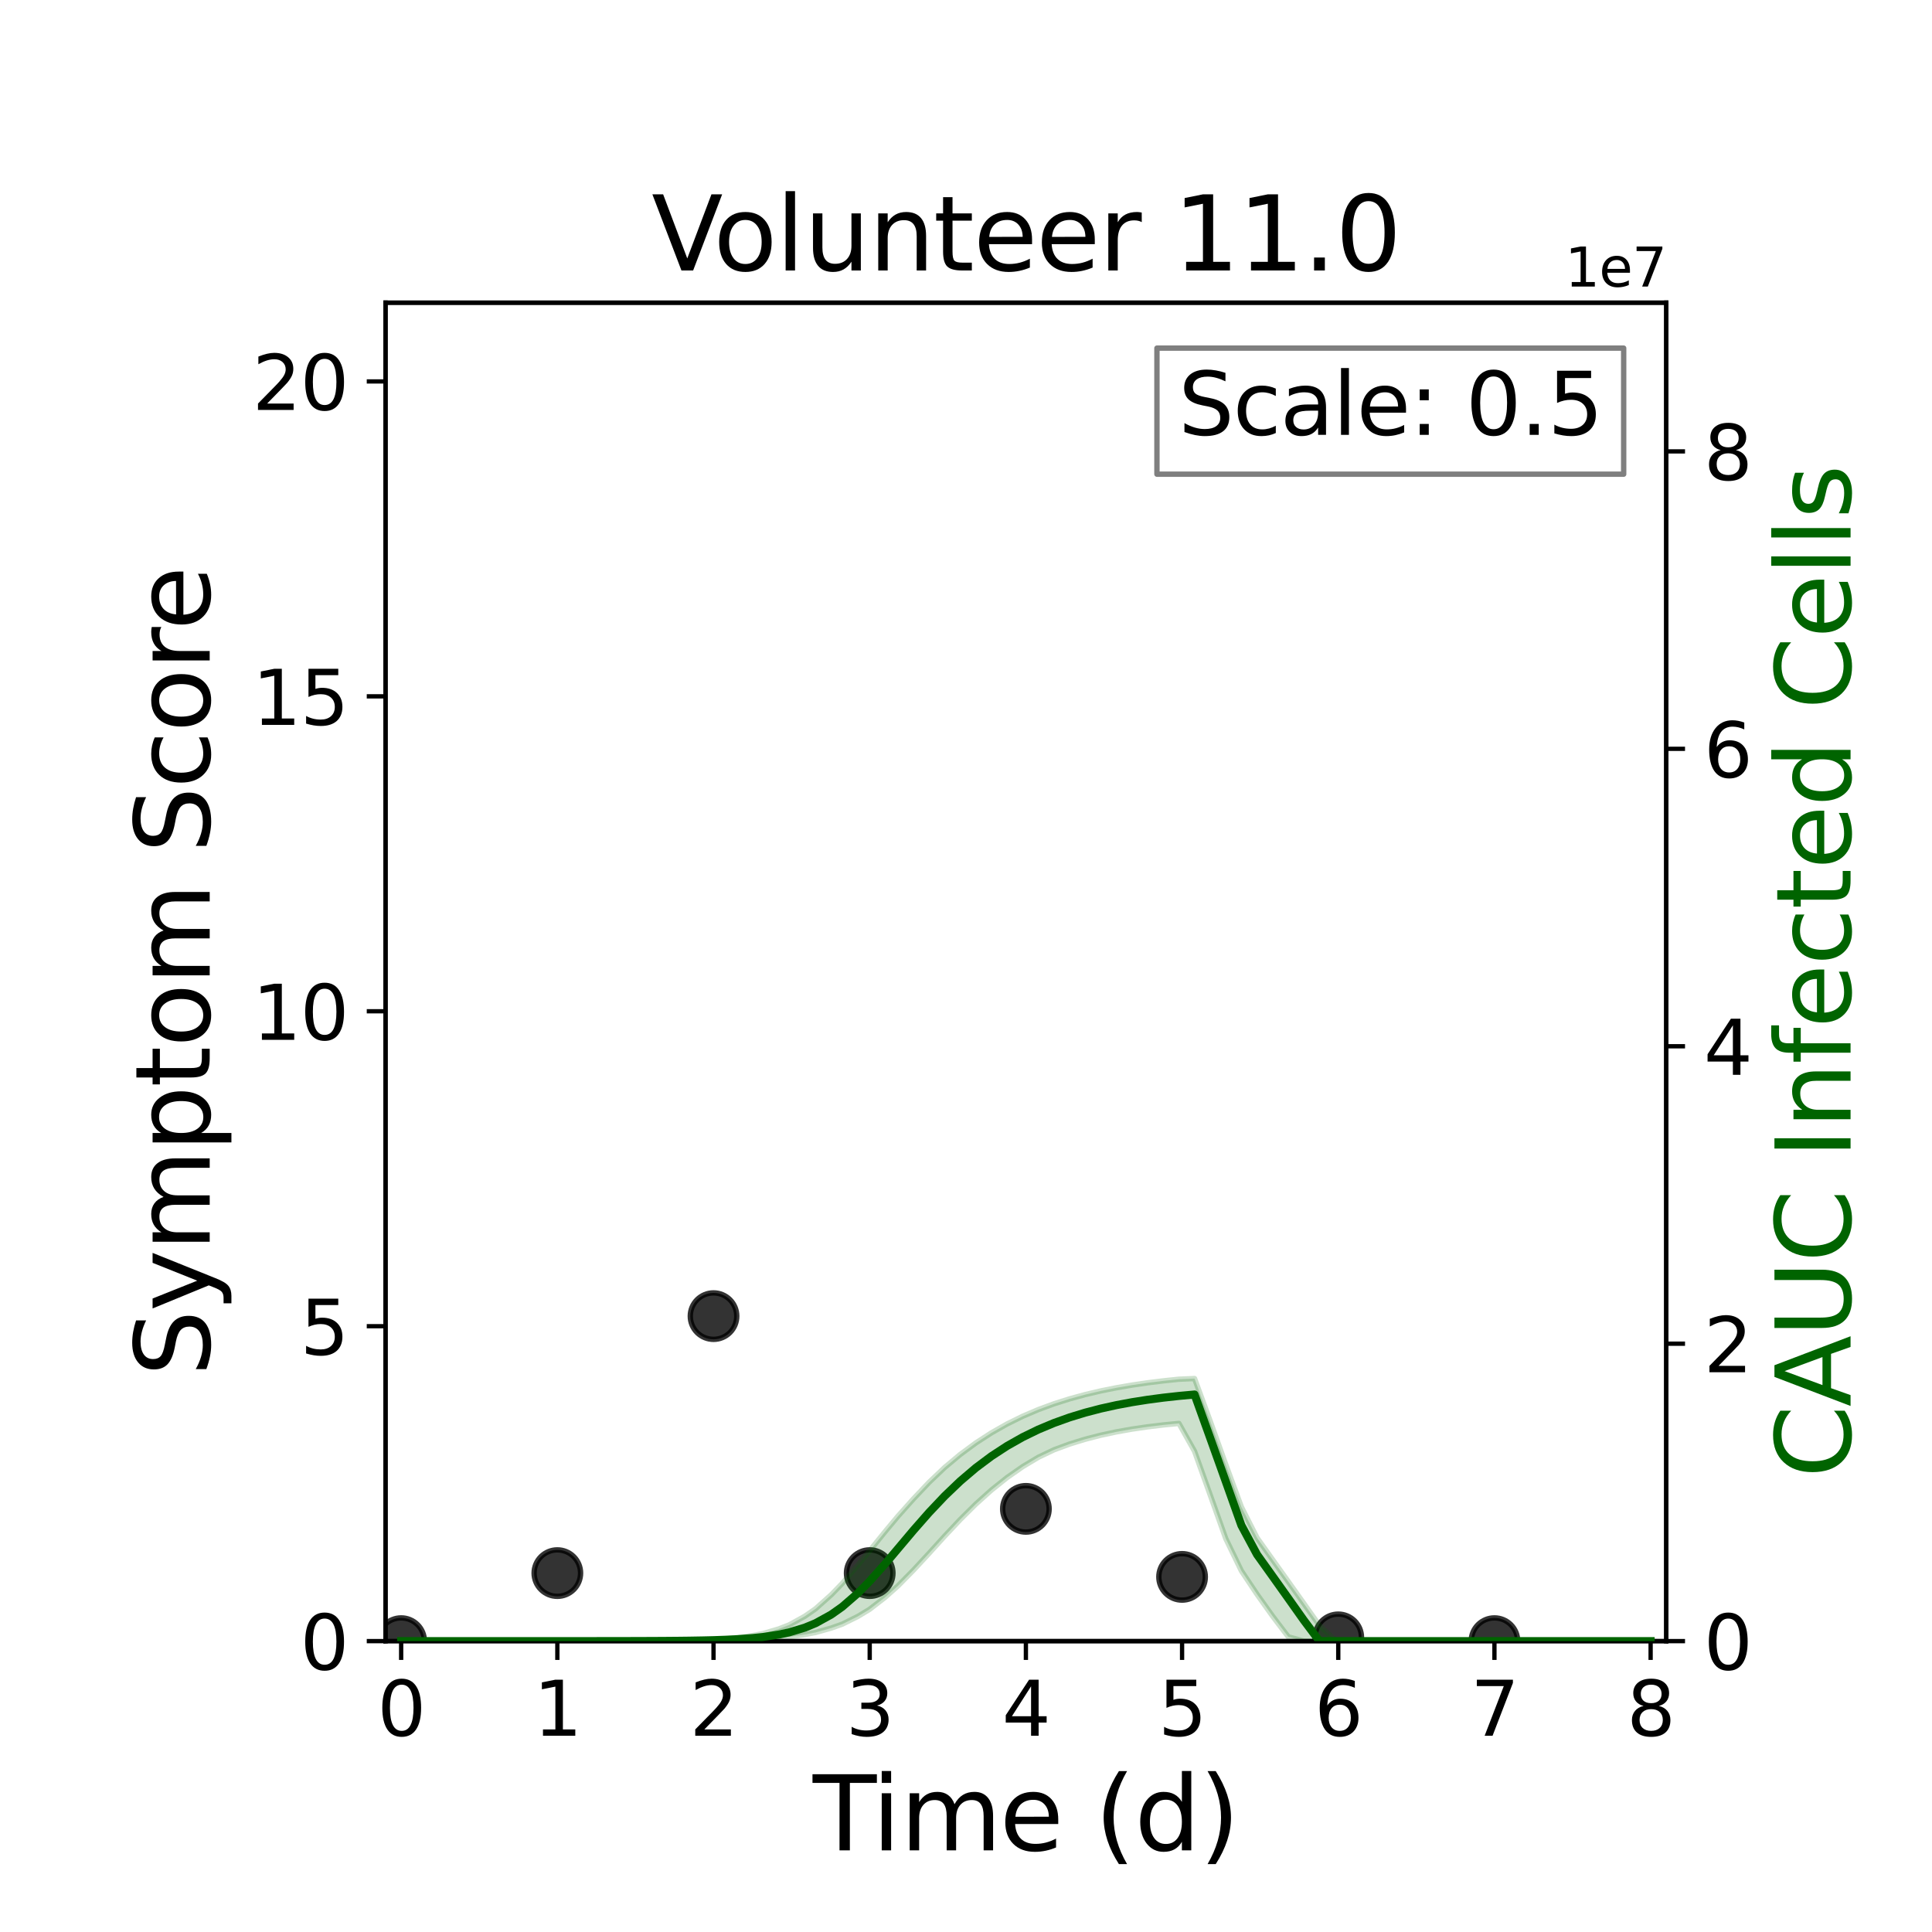<?xml version="1.0" encoding="utf-8" standalone="no"?>
<!DOCTYPE svg PUBLIC "-//W3C//DTD SVG 1.1//EN"
  "http://www.w3.org/Graphics/SVG/1.1/DTD/svg11.dtd">
<svg xmlns:xlink="http://www.w3.org/1999/xlink" width="360pt" height="360pt" viewBox="0 0 360 360" xmlns="http://www.w3.org/2000/svg" version="1.1">
 <defs>
  <style type="text/css">*{stroke-linejoin: round; stroke-linecap: butt}</style>
 </defs>
 <g id="figure_1">
  <g id="patch_1">
   <path d="M 0 360 
L 360 360 
L 360 0 
L 0 0 
z
" style="fill: #ffffff"/>
  </g>
  <g id="axes_1">
   <g id="patch_2">
    <path d="M 71.84 305.8 
L 310.48 305.8 
L 310.48 56.4 
L 71.84 56.4 
z
" style="fill: #ffffff"/>
   </g>
   <g id="matplotlib.axis_1">
    <g id="xtick_1">
     <g id="line2d_1">
      <defs>
       <path id="m2a9d8c9e1a" d="M 0 0 
L 0 3.5 
" style="stroke: #000000; stroke-width: 0.8"/>
      </defs>
      <g>
       <use xlink:href="#m2a9d8c9e1a" x="74.75" y="305.8" style="stroke: #000000; stroke-width: 0.8"/>
      </g>
     </g>
     <g id="text_1">
      <!-- 0 -->
      <g transform="translate(70.296 323.438) scale(0.14 -0.14)">
       <defs>
        <path id="DejaVuSans-30" d="M 2034 4250 
Q 1547 4250 1301 3770 
Q 1056 3291 1056 2328 
Q 1056 1369 1301 889 
Q 1547 409 2034 409 
Q 2525 409 2770 889 
Q 3016 1369 3016 2328 
Q 3016 3291 2770 3770 
Q 2525 4250 2034 4250 
z
M 2034 4750 
Q 2819 4750 3233 4129 
Q 3647 3509 3647 2328 
Q 3647 1150 3233 529 
Q 2819 -91 2034 -91 
Q 1250 -91 836 529 
Q 422 1150 422 2328 
Q 422 3509 836 4129 
Q 1250 4750 2034 4750 
z
" transform="scale(0.016)"/>
       </defs>
       <use xlink:href="#DejaVuSans-30"/>
      </g>
     </g>
    </g>
    <g id="xtick_2">
     <g id="line2d_2">
      <g>
       <use xlink:href="#m2a9d8c9e1a" x="103.853" y="305.8" style="stroke: #000000; stroke-width: 0.8"/>
      </g>
     </g>
     <g id="text_2">
      <!-- 1 -->
      <g transform="translate(99.399 323.438) scale(0.14 -0.14)">
       <defs>
        <path id="DejaVuSans-31" d="M 794 531 
L 1825 531 
L 1825 4091 
L 703 3866 
L 703 4441 
L 1819 4666 
L 2450 4666 
L 2450 531 
L 3481 531 
L 3481 0 
L 794 0 
L 794 531 
z
" transform="scale(0.016)"/>
       </defs>
       <use xlink:href="#DejaVuSans-31"/>
      </g>
     </g>
    </g>
    <g id="xtick_3">
     <g id="line2d_3">
      <g>
       <use xlink:href="#m2a9d8c9e1a" x="132.955" y="305.8" style="stroke: #000000; stroke-width: 0.8"/>
      </g>
     </g>
     <g id="text_3">
      <!-- 2 -->
      <g transform="translate(128.501 323.438) scale(0.14 -0.14)">
       <defs>
        <path id="DejaVuSans-32" d="M 1228 531 
L 3431 531 
L 3431 0 
L 469 0 
L 469 531 
Q 828 903 1448 1529 
Q 2069 2156 2228 2338 
Q 2531 2678 2651 2914 
Q 2772 3150 2772 3378 
Q 2772 3750 2511 3984 
Q 2250 4219 1831 4219 
Q 1534 4219 1204 4116 
Q 875 4013 500 3803 
L 500 4441 
Q 881 4594 1212 4672 
Q 1544 4750 1819 4750 
Q 2544 4750 2975 4387 
Q 3406 4025 3406 3419 
Q 3406 3131 3298 2873 
Q 3191 2616 2906 2266 
Q 2828 2175 2409 1742 
Q 1991 1309 1228 531 
z
" transform="scale(0.016)"/>
       </defs>
       <use xlink:href="#DejaVuSans-32"/>
      </g>
     </g>
    </g>
    <g id="xtick_4">
     <g id="line2d_4">
      <g>
       <use xlink:href="#m2a9d8c9e1a" x="162.058" y="305.8" style="stroke: #000000; stroke-width: 0.8"/>
      </g>
     </g>
     <g id="text_4">
      <!-- 3 -->
      <g transform="translate(157.604 323.438) scale(0.14 -0.14)">
       <defs>
        <path id="DejaVuSans-33" d="M 2597 2516 
Q 3050 2419 3304 2112 
Q 3559 1806 3559 1356 
Q 3559 666 3084 287 
Q 2609 -91 1734 -91 
Q 1441 -91 1130 -33 
Q 819 25 488 141 
L 488 750 
Q 750 597 1062 519 
Q 1375 441 1716 441 
Q 2309 441 2620 675 
Q 2931 909 2931 1356 
Q 2931 1769 2642 2001 
Q 2353 2234 1838 2234 
L 1294 2234 
L 1294 2753 
L 1863 2753 
Q 2328 2753 2575 2939 
Q 2822 3125 2822 3475 
Q 2822 3834 2567 4026 
Q 2313 4219 1838 4219 
Q 1578 4219 1281 4162 
Q 984 4106 628 3988 
L 628 4550 
Q 988 4650 1302 4700 
Q 1616 4750 1894 4750 
Q 2613 4750 3031 4423 
Q 3450 4097 3450 3541 
Q 3450 3153 3228 2886 
Q 3006 2619 2597 2516 
z
" transform="scale(0.016)"/>
       </defs>
       <use xlink:href="#DejaVuSans-33"/>
      </g>
     </g>
    </g>
    <g id="xtick_5">
     <g id="line2d_5">
      <g>
       <use xlink:href="#m2a9d8c9e1a" x="191.16" y="305.8" style="stroke: #000000; stroke-width: 0.8"/>
      </g>
     </g>
     <g id="text_5">
      <!-- 4 -->
      <g transform="translate(186.706 323.438) scale(0.14 -0.14)">
       <defs>
        <path id="DejaVuSans-34" d="M 2419 4116 
L 825 1625 
L 2419 1625 
L 2419 4116 
z
M 2253 4666 
L 3047 4666 
L 3047 1625 
L 3713 1625 
L 3713 1100 
L 3047 1100 
L 3047 0 
L 2419 0 
L 2419 1100 
L 313 1100 
L 313 1709 
L 2253 4666 
z
" transform="scale(0.016)"/>
       </defs>
       <use xlink:href="#DejaVuSans-34"/>
      </g>
     </g>
    </g>
    <g id="xtick_6">
     <g id="line2d_6">
      <g>
       <use xlink:href="#m2a9d8c9e1a" x="220.262" y="305.8" style="stroke: #000000; stroke-width: 0.8"/>
      </g>
     </g>
     <g id="text_6">
      <!-- 5 -->
      <g transform="translate(215.809 323.438) scale(0.14 -0.14)">
       <defs>
        <path id="DejaVuSans-35" d="M 691 4666 
L 3169 4666 
L 3169 4134 
L 1269 4134 
L 1269 2991 
Q 1406 3038 1543 3061 
Q 1681 3084 1819 3084 
Q 2600 3084 3056 2656 
Q 3513 2228 3513 1497 
Q 3513 744 3044 326 
Q 2575 -91 1722 -91 
Q 1428 -91 1123 -41 
Q 819 9 494 109 
L 494 744 
Q 775 591 1075 516 
Q 1375 441 1709 441 
Q 2250 441 2565 725 
Q 2881 1009 2881 1497 
Q 2881 1984 2565 2268 
Q 2250 2553 1709 2553 
Q 1456 2553 1204 2497 
Q 953 2441 691 2322 
L 691 4666 
z
" transform="scale(0.016)"/>
       </defs>
       <use xlink:href="#DejaVuSans-35"/>
      </g>
     </g>
    </g>
    <g id="xtick_7">
     <g id="line2d_7">
      <g>
       <use xlink:href="#m2a9d8c9e1a" x="249.365" y="305.8" style="stroke: #000000; stroke-width: 0.8"/>
      </g>
     </g>
     <g id="text_7">
      <!-- 6 -->
      <g transform="translate(244.911 323.438) scale(0.14 -0.14)">
       <defs>
        <path id="DejaVuSans-36" d="M 2113 2584 
Q 1688 2584 1439 2293 
Q 1191 2003 1191 1497 
Q 1191 994 1439 701 
Q 1688 409 2113 409 
Q 2538 409 2786 701 
Q 3034 994 3034 1497 
Q 3034 2003 2786 2293 
Q 2538 2584 2113 2584 
z
M 3366 4563 
L 3366 3988 
Q 3128 4100 2886 4159 
Q 2644 4219 2406 4219 
Q 1781 4219 1451 3797 
Q 1122 3375 1075 2522 
Q 1259 2794 1537 2939 
Q 1816 3084 2150 3084 
Q 2853 3084 3261 2657 
Q 3669 2231 3669 1497 
Q 3669 778 3244 343 
Q 2819 -91 2113 -91 
Q 1303 -91 875 529 
Q 447 1150 447 2328 
Q 447 3434 972 4092 
Q 1497 4750 2381 4750 
Q 2619 4750 2861 4703 
Q 3103 4656 3366 4563 
z
" transform="scale(0.016)"/>
       </defs>
       <use xlink:href="#DejaVuSans-36"/>
      </g>
     </g>
    </g>
    <g id="xtick_8">
     <g id="line2d_8">
      <g>
       <use xlink:href="#m2a9d8c9e1a" x="278.467" y="305.8" style="stroke: #000000; stroke-width: 0.8"/>
      </g>
     </g>
     <g id="text_8">
      <!-- 7 -->
      <g transform="translate(274.014 323.438) scale(0.14 -0.14)">
       <defs>
        <path id="DejaVuSans-37" d="M 525 4666 
L 3525 4666 
L 3525 4397 
L 1831 0 
L 1172 0 
L 2766 4134 
L 525 4134 
L 525 4666 
z
" transform="scale(0.016)"/>
       </defs>
       <use xlink:href="#DejaVuSans-37"/>
      </g>
     </g>
    </g>
    <g id="xtick_9">
     <g id="line2d_9">
      <g>
       <use xlink:href="#m2a9d8c9e1a" x="307.57" y="305.8" style="stroke: #000000; stroke-width: 0.8"/>
      </g>
     </g>
     <g id="text_9">
      <!-- 8 -->
      <g transform="translate(303.116 323.438) scale(0.14 -0.14)">
       <defs>
        <path id="DejaVuSans-38" d="M 2034 2216 
Q 1584 2216 1326 1975 
Q 1069 1734 1069 1313 
Q 1069 891 1326 650 
Q 1584 409 2034 409 
Q 2484 409 2743 651 
Q 3003 894 3003 1313 
Q 3003 1734 2745 1975 
Q 2488 2216 2034 2216 
z
M 1403 2484 
Q 997 2584 770 2862 
Q 544 3141 544 3541 
Q 544 4100 942 4425 
Q 1341 4750 2034 4750 
Q 2731 4750 3128 4425 
Q 3525 4100 3525 3541 
Q 3525 3141 3298 2862 
Q 3072 2584 2669 2484 
Q 3125 2378 3379 2068 
Q 3634 1759 3634 1313 
Q 3634 634 3220 271 
Q 2806 -91 2034 -91 
Q 1263 -91 848 271 
Q 434 634 434 1313 
Q 434 1759 690 2068 
Q 947 2378 1403 2484 
z
M 1172 3481 
Q 1172 3119 1398 2916 
Q 1625 2713 2034 2713 
Q 2441 2713 2670 2916 
Q 2900 3119 2900 3481 
Q 2900 3844 2670 4047 
Q 2441 4250 2034 4250 
Q 1625 4250 1398 4047 
Q 1172 3844 1172 3481 
z
" transform="scale(0.016)"/>
       </defs>
       <use xlink:href="#DejaVuSans-38"/>
      </g>
     </g>
    </g>
    <g id="text_10">
     <!-- Time (d) -->
     <g transform="translate(151.453 344.786) scale(0.19 -0.19)">
      <defs>
       <path id="DejaVuSans-54" d="M -19 4666 
L 3928 4666 
L 3928 4134 
L 2272 4134 
L 2272 0 
L 1638 0 
L 1638 4134 
L -19 4134 
L -19 4666 
z
" transform="scale(0.016)"/>
       <path id="DejaVuSans-69" d="M 603 3500 
L 1178 3500 
L 1178 0 
L 603 0 
L 603 3500 
z
M 603 4863 
L 1178 4863 
L 1178 4134 
L 603 4134 
L 603 4863 
z
" transform="scale(0.016)"/>
       <path id="DejaVuSans-6d" d="M 3328 2828 
Q 3544 3216 3844 3400 
Q 4144 3584 4550 3584 
Q 5097 3584 5394 3201 
Q 5691 2819 5691 2113 
L 5691 0 
L 5113 0 
L 5113 2094 
Q 5113 2597 4934 2840 
Q 4756 3084 4391 3084 
Q 3944 3084 3684 2787 
Q 3425 2491 3425 1978 
L 3425 0 
L 2847 0 
L 2847 2094 
Q 2847 2600 2669 2842 
Q 2491 3084 2119 3084 
Q 1678 3084 1418 2786 
Q 1159 2488 1159 1978 
L 1159 0 
L 581 0 
L 581 3500 
L 1159 3500 
L 1159 2956 
Q 1356 3278 1631 3431 
Q 1906 3584 2284 3584 
Q 2666 3584 2933 3390 
Q 3200 3197 3328 2828 
z
" transform="scale(0.016)"/>
       <path id="DejaVuSans-65" d="M 3597 1894 
L 3597 1613 
L 953 1613 
Q 991 1019 1311 708 
Q 1631 397 2203 397 
Q 2534 397 2845 478 
Q 3156 559 3463 722 
L 3463 178 
Q 3153 47 2828 -22 
Q 2503 -91 2169 -91 
Q 1331 -91 842 396 
Q 353 884 353 1716 
Q 353 2575 817 3079 
Q 1281 3584 2069 3584 
Q 2775 3584 3186 3129 
Q 3597 2675 3597 1894 
z
M 3022 2063 
Q 3016 2534 2758 2815 
Q 2500 3097 2075 3097 
Q 1594 3097 1305 2825 
Q 1016 2553 972 2059 
L 3022 2063 
z
" transform="scale(0.016)"/>
       <path id="DejaVuSans-20" transform="scale(0.016)"/>
       <path id="DejaVuSans-28" d="M 1984 4856 
Q 1566 4138 1362 3434 
Q 1159 2731 1159 2009 
Q 1159 1288 1364 580 
Q 1569 -128 1984 -844 
L 1484 -844 
Q 1016 -109 783 600 
Q 550 1309 550 2009 
Q 550 2706 781 3412 
Q 1013 4119 1484 4856 
L 1984 4856 
z
" transform="scale(0.016)"/>
       <path id="DejaVuSans-64" d="M 2906 2969 
L 2906 4863 
L 3481 4863 
L 3481 0 
L 2906 0 
L 2906 525 
Q 2725 213 2448 61 
Q 2172 -91 1784 -91 
Q 1150 -91 751 415 
Q 353 922 353 1747 
Q 353 2572 751 3078 
Q 1150 3584 1784 3584 
Q 2172 3584 2448 3432 
Q 2725 3281 2906 2969 
z
M 947 1747 
Q 947 1113 1208 752 
Q 1469 391 1925 391 
Q 2381 391 2643 752 
Q 2906 1113 2906 1747 
Q 2906 2381 2643 2742 
Q 2381 3103 1925 3103 
Q 1469 3103 1208 2742 
Q 947 2381 947 1747 
z
" transform="scale(0.016)"/>
       <path id="DejaVuSans-29" d="M 513 4856 
L 1013 4856 
Q 1481 4119 1714 3412 
Q 1947 2706 1947 2009 
Q 1947 1309 1714 600 
Q 1481 -109 1013 -844 
L 513 -844 
Q 928 -128 1133 580 
Q 1338 1288 1338 2009 
Q 1338 2731 1133 3434 
Q 928 4138 513 4856 
z
" transform="scale(0.016)"/>
      </defs>
      <use xlink:href="#DejaVuSans-54"/>
      <use xlink:href="#DejaVuSans-69" x="57.959"/>
      <use xlink:href="#DejaVuSans-6d" x="85.742"/>
      <use xlink:href="#DejaVuSans-65" x="183.154"/>
      <use xlink:href="#DejaVuSans-20" x="244.678"/>
      <use xlink:href="#DejaVuSans-28" x="276.465"/>
      <use xlink:href="#DejaVuSans-64" x="315.479"/>
      <use xlink:href="#DejaVuSans-29" x="378.955"/>
     </g>
    </g>
   </g>
   <g id="matplotlib.axis_2">
    <g id="ytick_1">
     <g id="line2d_10">
      <defs>
       <path id="m50bd9a4c75" d="M 0 0 
L -3.5 0 
" style="stroke: #000000; stroke-width: 0.8"/>
      </defs>
      <g>
       <use xlink:href="#m50bd9a4c75" x="71.84" y="305.8" style="stroke: #000000; stroke-width: 0.8"/>
      </g>
     </g>
     <g id="text_11">
      <!-- 0 -->
      <g transform="translate(55.932 311.119) scale(0.14 -0.14)">
       <use xlink:href="#DejaVuSans-30"/>
      </g>
     </g>
    </g>
    <g id="ytick_2">
     <g id="line2d_11">
      <g>
       <use xlink:href="#m50bd9a4c75" x="71.84" y="247.118" style="stroke: #000000; stroke-width: 0.8"/>
      </g>
     </g>
     <g id="text_12">
      <!-- 5 -->
      <g transform="translate(55.932 252.437) scale(0.14 -0.14)">
       <use xlink:href="#DejaVuSans-35"/>
      </g>
     </g>
    </g>
    <g id="ytick_3">
     <g id="line2d_12">
      <g>
       <use xlink:href="#m50bd9a4c75" x="71.84" y="188.435" style="stroke: #000000; stroke-width: 0.8"/>
      </g>
     </g>
     <g id="text_13">
      <!-- 10 -->
      <g transform="translate(47.025 193.754) scale(0.14 -0.14)">
       <use xlink:href="#DejaVuSans-31"/>
       <use xlink:href="#DejaVuSans-30" x="63.623"/>
      </g>
     </g>
    </g>
    <g id="ytick_4">
     <g id="line2d_13">
      <g>
       <use xlink:href="#m50bd9a4c75" x="71.84" y="129.753" style="stroke: #000000; stroke-width: 0.8"/>
      </g>
     </g>
     <g id="text_14">
      <!-- 15 -->
      <g transform="translate(47.025 135.072) scale(0.14 -0.14)">
       <use xlink:href="#DejaVuSans-31"/>
       <use xlink:href="#DejaVuSans-35" x="63.623"/>
      </g>
     </g>
    </g>
    <g id="ytick_5">
     <g id="line2d_14">
      <g>
       <use xlink:href="#m50bd9a4c75" x="71.84" y="71.071" style="stroke: #000000; stroke-width: 0.8"/>
      </g>
     </g>
     <g id="text_15">
      <!-- 20 -->
      <g transform="translate(47.025 76.389) scale(0.14 -0.14)">
       <use xlink:href="#DejaVuSans-32"/>
       <use xlink:href="#DejaVuSans-30" x="63.623"/>
      </g>
     </g>
    </g>
    <g id="text_16">
     <!-- Symptom Score -->
     <g transform="translate(39.074 256.453) rotate(-90) scale(0.19 -0.19)">
      <defs>
       <path id="DejaVuSans-53" d="M 3425 4513 
L 3425 3897 
Q 3066 4069 2747 4153 
Q 2428 4238 2131 4238 
Q 1616 4238 1336 4038 
Q 1056 3838 1056 3469 
Q 1056 3159 1242 3001 
Q 1428 2844 1947 2747 
L 2328 2669 
Q 3034 2534 3370 2195 
Q 3706 1856 3706 1288 
Q 3706 609 3251 259 
Q 2797 -91 1919 -91 
Q 1588 -91 1214 -16 
Q 841 59 441 206 
L 441 856 
Q 825 641 1194 531 
Q 1563 422 1919 422 
Q 2459 422 2753 634 
Q 3047 847 3047 1241 
Q 3047 1584 2836 1778 
Q 2625 1972 2144 2069 
L 1759 2144 
Q 1053 2284 737 2584 
Q 422 2884 422 3419 
Q 422 4038 858 4394 
Q 1294 4750 2059 4750 
Q 2388 4750 2728 4690 
Q 3069 4631 3425 4513 
z
" transform="scale(0.016)"/>
       <path id="DejaVuSans-79" d="M 2059 -325 
Q 1816 -950 1584 -1140 
Q 1353 -1331 966 -1331 
L 506 -1331 
L 506 -850 
L 844 -850 
Q 1081 -850 1212 -737 
Q 1344 -625 1503 -206 
L 1606 56 
L 191 3500 
L 800 3500 
L 1894 763 
L 2988 3500 
L 3597 3500 
L 2059 -325 
z
" transform="scale(0.016)"/>
       <path id="DejaVuSans-70" d="M 1159 525 
L 1159 -1331 
L 581 -1331 
L 581 3500 
L 1159 3500 
L 1159 2969 
Q 1341 3281 1617 3432 
Q 1894 3584 2278 3584 
Q 2916 3584 3314 3078 
Q 3713 2572 3713 1747 
Q 3713 922 3314 415 
Q 2916 -91 2278 -91 
Q 1894 -91 1617 61 
Q 1341 213 1159 525 
z
M 3116 1747 
Q 3116 2381 2855 2742 
Q 2594 3103 2138 3103 
Q 1681 3103 1420 2742 
Q 1159 2381 1159 1747 
Q 1159 1113 1420 752 
Q 1681 391 2138 391 
Q 2594 391 2855 752 
Q 3116 1113 3116 1747 
z
" transform="scale(0.016)"/>
       <path id="DejaVuSans-74" d="M 1172 4494 
L 1172 3500 
L 2356 3500 
L 2356 3053 
L 1172 3053 
L 1172 1153 
Q 1172 725 1289 603 
Q 1406 481 1766 481 
L 2356 481 
L 2356 0 
L 1766 0 
Q 1100 0 847 248 
Q 594 497 594 1153 
L 594 3053 
L 172 3053 
L 172 3500 
L 594 3500 
L 594 4494 
L 1172 4494 
z
" transform="scale(0.016)"/>
       <path id="DejaVuSans-6f" d="M 1959 3097 
Q 1497 3097 1228 2736 
Q 959 2375 959 1747 
Q 959 1119 1226 758 
Q 1494 397 1959 397 
Q 2419 397 2687 759 
Q 2956 1122 2956 1747 
Q 2956 2369 2687 2733 
Q 2419 3097 1959 3097 
z
M 1959 3584 
Q 2709 3584 3137 3096 
Q 3566 2609 3566 1747 
Q 3566 888 3137 398 
Q 2709 -91 1959 -91 
Q 1206 -91 779 398 
Q 353 888 353 1747 
Q 353 2609 779 3096 
Q 1206 3584 1959 3584 
z
" transform="scale(0.016)"/>
       <path id="DejaVuSans-63" d="M 3122 3366 
L 3122 2828 
Q 2878 2963 2633 3030 
Q 2388 3097 2138 3097 
Q 1578 3097 1268 2742 
Q 959 2388 959 1747 
Q 959 1106 1268 751 
Q 1578 397 2138 397 
Q 2388 397 2633 464 
Q 2878 531 3122 666 
L 3122 134 
Q 2881 22 2623 -34 
Q 2366 -91 2075 -91 
Q 1284 -91 818 406 
Q 353 903 353 1747 
Q 353 2603 823 3093 
Q 1294 3584 2113 3584 
Q 2378 3584 2631 3529 
Q 2884 3475 3122 3366 
z
" transform="scale(0.016)"/>
       <path id="DejaVuSans-72" d="M 2631 2963 
Q 2534 3019 2420 3045 
Q 2306 3072 2169 3072 
Q 1681 3072 1420 2755 
Q 1159 2438 1159 1844 
L 1159 0 
L 581 0 
L 581 3500 
L 1159 3500 
L 1159 2956 
Q 1341 3275 1631 3429 
Q 1922 3584 2338 3584 
Q 2397 3584 2469 3576 
Q 2541 3569 2628 3553 
L 2631 2963 
z
" transform="scale(0.016)"/>
      </defs>
      <use xlink:href="#DejaVuSans-53"/>
      <use xlink:href="#DejaVuSans-79" x="63.477"/>
      <use xlink:href="#DejaVuSans-6d" x="122.656"/>
      <use xlink:href="#DejaVuSans-70" x="220.068"/>
      <use xlink:href="#DejaVuSans-74" x="283.545"/>
      <use xlink:href="#DejaVuSans-6f" x="322.754"/>
      <use xlink:href="#DejaVuSans-6d" x="383.936"/>
      <use xlink:href="#DejaVuSans-20" x="481.348"/>
      <use xlink:href="#DejaVuSans-53" x="513.135"/>
      <use xlink:href="#DejaVuSans-63" x="576.611"/>
      <use xlink:href="#DejaVuSans-6f" x="631.592"/>
      <use xlink:href="#DejaVuSans-72" x="692.773"/>
      <use xlink:href="#DejaVuSans-65" x="731.637"/>
     </g>
    </g>
   </g>
   <g id="patch_3">
    <path d="M 71.84 305.8 
L 71.84 56.4 
" style="fill: none; stroke: #000000; stroke-width: 0.8; stroke-linejoin: miter; stroke-linecap: square"/>
   </g>
   <g id="patch_4">
    <path d="M 310.48 305.8 
L 310.48 56.4 
" style="fill: none; stroke: #000000; stroke-width: 0.8; stroke-linejoin: miter; stroke-linecap: square"/>
   </g>
   <g id="patch_5">
    <path d="M 71.84 305.8 
L 310.48 305.8 
" style="fill: none; stroke: #000000; stroke-width: 0.8; stroke-linejoin: miter; stroke-linecap: square"/>
   </g>
   <g id="patch_6">
    <path d="M 71.84 56.4 
L 310.48 56.4 
" style="fill: none; stroke: #000000; stroke-width: 0.8; stroke-linejoin: miter; stroke-linecap: square"/>
   </g>
   <g id="text_17">
    <!-- Volunteer 11.0 -->
    <g transform="translate(121.412 50.4) scale(0.19 -0.19)">
     <defs>
      <path id="DejaVuSans-56" d="M 1831 0 
L 50 4666 
L 709 4666 
L 2188 738 
L 3669 4666 
L 4325 4666 
L 2547 0 
L 1831 0 
z
" transform="scale(0.016)"/>
      <path id="DejaVuSans-6c" d="M 603 4863 
L 1178 4863 
L 1178 0 
L 603 0 
L 603 4863 
z
" transform="scale(0.016)"/>
      <path id="DejaVuSans-75" d="M 544 1381 
L 544 3500 
L 1119 3500 
L 1119 1403 
Q 1119 906 1312 657 
Q 1506 409 1894 409 
Q 2359 409 2629 706 
Q 2900 1003 2900 1516 
L 2900 3500 
L 3475 3500 
L 3475 0 
L 2900 0 
L 2900 538 
Q 2691 219 2414 64 
Q 2138 -91 1772 -91 
Q 1169 -91 856 284 
Q 544 659 544 1381 
z
M 1991 3584 
L 1991 3584 
z
" transform="scale(0.016)"/>
      <path id="DejaVuSans-6e" d="M 3513 2113 
L 3513 0 
L 2938 0 
L 2938 2094 
Q 2938 2591 2744 2837 
Q 2550 3084 2163 3084 
Q 1697 3084 1428 2787 
Q 1159 2491 1159 1978 
L 1159 0 
L 581 0 
L 581 3500 
L 1159 3500 
L 1159 2956 
Q 1366 3272 1645 3428 
Q 1925 3584 2291 3584 
Q 2894 3584 3203 3211 
Q 3513 2838 3513 2113 
z
" transform="scale(0.016)"/>
      <path id="DejaVuSans-2e" d="M 684 794 
L 1344 794 
L 1344 0 
L 684 0 
L 684 794 
z
" transform="scale(0.016)"/>
     </defs>
     <use xlink:href="#DejaVuSans-56"/>
     <use xlink:href="#DejaVuSans-6f" x="60.658"/>
     <use xlink:href="#DejaVuSans-6c" x="121.84"/>
     <use xlink:href="#DejaVuSans-75" x="149.623"/>
     <use xlink:href="#DejaVuSans-6e" x="213.002"/>
     <use xlink:href="#DejaVuSans-74" x="276.381"/>
     <use xlink:href="#DejaVuSans-65" x="315.59"/>
     <use xlink:href="#DejaVuSans-65" x="377.113"/>
     <use xlink:href="#DejaVuSans-72" x="438.637"/>
     <use xlink:href="#DejaVuSans-20" x="479.75"/>
     <use xlink:href="#DejaVuSans-31" x="511.537"/>
     <use xlink:href="#DejaVuSans-31" x="575.16"/>
     <use xlink:href="#DejaVuSans-2e" x="638.783"/>
     <use xlink:href="#DejaVuSans-30" x="670.57"/>
    </g>
   </g>
   <g id="PathCollection_1">
    <defs>
     <path id="m4c899866a1" d="M 0 4.33 
C 1.148 4.33 2.25 3.874 3.062 3.062 
C 3.874 2.25 4.33 1.148 4.33 0 
C 4.33 -1.148 3.874 -2.25 3.062 -3.062 
C 2.25 -3.874 1.148 -4.33 0 -4.33 
C -1.148 -4.33 -2.25 -3.874 -3.062 -3.062 
C -3.874 -2.25 -4.33 -1.148 -4.33 0 
C -4.33 1.148 -3.874 2.25 -3.062 3.062 
C -2.25 3.874 -1.148 4.33 0 4.33 
z
" style="stroke: #000000; stroke-opacity: 0.8"/>
    </defs>
    <g clip-path="url(#p518519b7bb)">
     <use xlink:href="#m4c899866a1" x="74.75" y="305.8" style="fill-opacity: 0.8; stroke: #000000; stroke-opacity: 0.8"/>
     <use xlink:href="#m4c899866a1" x="103.853" y="293.125" style="fill-opacity: 0.8; stroke: #000000; stroke-opacity: 0.8"/>
     <use xlink:href="#m4c899866a1" x="132.955" y="245.24" style="fill-opacity: 0.8; stroke: #000000; stroke-opacity: 0.8"/>
     <use xlink:href="#m4c899866a1" x="162.058" y="293.125" style="fill-opacity: 0.8; stroke: #000000; stroke-opacity: 0.8"/>
     <use xlink:href="#m4c899866a1" x="191.16" y="281.153" style="fill-opacity: 0.8; stroke: #000000; stroke-opacity: 0.8"/>
     <use xlink:href="#m4c899866a1" x="220.262" y="293.829" style="fill-opacity: 0.8; stroke: #000000; stroke-opacity: 0.8"/>
     <use xlink:href="#m4c899866a1" x="249.365" y="305.096" style="fill-opacity: 0.8; stroke: #000000; stroke-opacity: 0.8"/>
     <use xlink:href="#m4c899866a1" x="278.467" y="305.8" style="fill-opacity: 0.8; stroke: #000000; stroke-opacity: 0.8"/>
    </g>
   </g>
  </g>
  <g id="axes_2">
   <g id="matplotlib.axis_3">
    <g id="ytick_6">
     <g id="line2d_15">
      <defs>
       <path id="m7bc3181839" d="M 0 0 
L 3.5 0 
" style="stroke: #000000; stroke-width: 0.8"/>
      </defs>
      <g>
       <use xlink:href="#m7bc3181839" x="310.48" y="305.8" style="stroke: #000000; stroke-width: 0.8"/>
      </g>
     </g>
     <g id="text_18">
      <!-- 0 -->
      <g transform="translate(317.48 311.119) scale(0.14 -0.14)">
       <use xlink:href="#DejaVuSans-30"/>
      </g>
     </g>
    </g>
    <g id="ytick_7">
     <g id="line2d_16">
      <g>
       <use xlink:href="#m7bc3181839" x="310.48" y="250.378" style="stroke: #000000; stroke-width: 0.8"/>
      </g>
     </g>
     <g id="text_19">
      <!-- 2 -->
      <g transform="translate(317.48 255.697) scale(0.14 -0.14)">
       <use xlink:href="#DejaVuSans-32"/>
      </g>
     </g>
    </g>
    <g id="ytick_8">
     <g id="line2d_17">
      <g>
       <use xlink:href="#m7bc3181839" x="310.48" y="194.956" style="stroke: #000000; stroke-width: 0.8"/>
      </g>
     </g>
     <g id="text_20">
      <!-- 4 -->
      <g transform="translate(317.48 200.274) scale(0.14 -0.14)">
       <use xlink:href="#DejaVuSans-34"/>
      </g>
     </g>
    </g>
    <g id="ytick_9">
     <g id="line2d_18">
      <g>
       <use xlink:href="#m7bc3181839" x="310.48" y="139.533" style="stroke: #000000; stroke-width: 0.8"/>
      </g>
     </g>
     <g id="text_21">
      <!-- 6 -->
      <g transform="translate(317.48 144.852) scale(0.14 -0.14)">
       <use xlink:href="#DejaVuSans-36"/>
      </g>
     </g>
    </g>
    <g id="ytick_10">
     <g id="line2d_19">
      <g>
       <use xlink:href="#m7bc3181839" x="310.48" y="84.111" style="stroke: #000000; stroke-width: 0.8"/>
      </g>
     </g>
     <g id="text_22">
      <!-- 8 -->
      <g transform="translate(317.48 89.43) scale(0.14 -0.14)">
       <use xlink:href="#DejaVuSans-38"/>
      </g>
     </g>
    </g>
    <g id="text_23">
     <!-- CAUC Infected Cells -->
     <g style="fill: #006400" transform="translate(344.825 275.401) rotate(-90) scale(0.19 -0.19)">
      <defs>
       <path id="DejaVuSans-43" d="M 4122 4306 
L 4122 3641 
Q 3803 3938 3442 4084 
Q 3081 4231 2675 4231 
Q 1875 4231 1450 3742 
Q 1025 3253 1025 2328 
Q 1025 1406 1450 917 
Q 1875 428 2675 428 
Q 3081 428 3442 575 
Q 3803 722 4122 1019 
L 4122 359 
Q 3791 134 3420 21 
Q 3050 -91 2638 -91 
Q 1578 -91 968 557 
Q 359 1206 359 2328 
Q 359 3453 968 4101 
Q 1578 4750 2638 4750 
Q 3056 4750 3426 4639 
Q 3797 4528 4122 4306 
z
" transform="scale(0.016)"/>
       <path id="DejaVuSans-41" d="M 2188 4044 
L 1331 1722 
L 3047 1722 
L 2188 4044 
z
M 1831 4666 
L 2547 4666 
L 4325 0 
L 3669 0 
L 3244 1197 
L 1141 1197 
L 716 0 
L 50 0 
L 1831 4666 
z
" transform="scale(0.016)"/>
       <path id="DejaVuSans-55" d="M 556 4666 
L 1191 4666 
L 1191 1831 
Q 1191 1081 1462 751 
Q 1734 422 2344 422 
Q 2950 422 3222 751 
Q 3494 1081 3494 1831 
L 3494 4666 
L 4128 4666 
L 4128 1753 
Q 4128 841 3676 375 
Q 3225 -91 2344 -91 
Q 1459 -91 1007 375 
Q 556 841 556 1753 
L 556 4666 
z
" transform="scale(0.016)"/>
       <path id="DejaVuSans-49" d="M 628 4666 
L 1259 4666 
L 1259 0 
L 628 0 
L 628 4666 
z
" transform="scale(0.016)"/>
       <path id="DejaVuSans-66" d="M 2375 4863 
L 2375 4384 
L 1825 4384 
Q 1516 4384 1395 4259 
Q 1275 4134 1275 3809 
L 1275 3500 
L 2222 3500 
L 2222 3053 
L 1275 3053 
L 1275 0 
L 697 0 
L 697 3053 
L 147 3053 
L 147 3500 
L 697 3500 
L 697 3744 
Q 697 4328 969 4595 
Q 1241 4863 1831 4863 
L 2375 4863 
z
" transform="scale(0.016)"/>
       <path id="DejaVuSans-73" d="M 2834 3397 
L 2834 2853 
Q 2591 2978 2328 3040 
Q 2066 3103 1784 3103 
Q 1356 3103 1142 2972 
Q 928 2841 928 2578 
Q 928 2378 1081 2264 
Q 1234 2150 1697 2047 
L 1894 2003 
Q 2506 1872 2764 1633 
Q 3022 1394 3022 966 
Q 3022 478 2636 193 
Q 2250 -91 1575 -91 
Q 1294 -91 989 -36 
Q 684 19 347 128 
L 347 722 
Q 666 556 975 473 
Q 1284 391 1588 391 
Q 1994 391 2212 530 
Q 2431 669 2431 922 
Q 2431 1156 2273 1281 
Q 2116 1406 1581 1522 
L 1381 1569 
Q 847 1681 609 1914 
Q 372 2147 372 2553 
Q 372 3047 722 3315 
Q 1072 3584 1716 3584 
Q 2034 3584 2315 3537 
Q 2597 3491 2834 3397 
z
" transform="scale(0.016)"/>
      </defs>
      <use xlink:href="#DejaVuSans-43"/>
      <use xlink:href="#DejaVuSans-41" x="69.824"/>
      <use xlink:href="#DejaVuSans-55" x="138.232"/>
      <use xlink:href="#DejaVuSans-43" x="211.426"/>
      <use xlink:href="#DejaVuSans-20" x="281.25"/>
      <use xlink:href="#DejaVuSans-49" x="313.037"/>
      <use xlink:href="#DejaVuSans-6e" x="342.529"/>
      <use xlink:href="#DejaVuSans-66" x="405.908"/>
      <use xlink:href="#DejaVuSans-65" x="441.113"/>
      <use xlink:href="#DejaVuSans-63" x="502.637"/>
      <use xlink:href="#DejaVuSans-74" x="557.617"/>
      <use xlink:href="#DejaVuSans-65" x="596.826"/>
      <use xlink:href="#DejaVuSans-64" x="658.35"/>
      <use xlink:href="#DejaVuSans-20" x="721.826"/>
      <use xlink:href="#DejaVuSans-43" x="753.613"/>
      <use xlink:href="#DejaVuSans-65" x="823.438"/>
      <use xlink:href="#DejaVuSans-6c" x="884.961"/>
      <use xlink:href="#DejaVuSans-6c" x="912.744"/>
      <use xlink:href="#DejaVuSans-73" x="940.527"/>
     </g>
    </g>
    <g id="text_24">
     <!-- 1e7 -->
     <g transform="translate(291.602 53.4) scale(0.1 -0.1)">
      <use xlink:href="#DejaVuSans-31"/>
      <use xlink:href="#DejaVuSans-65" x="63.623"/>
      <use xlink:href="#DejaVuSans-37" x="125.146"/>
     </g>
    </g>
   </g>
   <g id="PolyCollection_1">
    <defs>
     <path id="m4882ef6146" d="M 74.75 -54.2 
L 74.75 -54.2 
L 74.751 -54.2 
L 74.755 -54.2 
L 74.801 -54.2 
L 74.956 -54.2 
L 75.084 -54.2 
L 75.513 -54.2 
L 75.941 -54.2 
L 76.87 -54.2 
L 77.798 -54.2 
L 79.314 -54.2 
L 80.83 -54.2 
L 82.848 -54.2 
L 84.866 -54.2 
L 87.135 -54.2 
L 88.808 -54.2 
L 91.389 -54.2 
L 92.986 -54.2 
L 95.555 -54.2 
L 97.244 -54.2 
L 99.782 -54.201 
L 101.543 -54.201 
L 104.354 -54.201 
L 106.09 -54.202 
L 108.589 -54.203 
L 110.395 -54.203 
L 113.145 -54.205 
L 114.946 -54.207 
L 117.467 -54.21 
L 119.329 -54.213 
L 122.074 -54.22 
L 123.924 -54.226 
L 126.458 -54.238 
L 128.36 -54.25 
L 131.101 -54.277 
L 132.991 -54.301 
L 135.557 -54.35 
L 137.497 -54.396 
L 140.27 -54.501 
L 142.209 -54.594 
L 145.12 -54.813 
L 147.06 -55 
L 149.97 -55.432 
L 151.964 -55.811 
L 154.874 -56.63 
L 156.943 -57.365 
L 159.853 -58.809 
L 162.012 -60.112 
L 164.922 -62.361 
L 167.293 -64.469 
L 170.203 -67.42 
L 173.113 -70.562 
L 176.023 -73.769 
L 178.934 -76.866 
L 181.844 -79.752 
L 184.754 -82.367 
L 187.664 -84.689 
L 190.575 -86.72 
L 193.485 -88.463 
L 196.395 -89.852 
L 199.305 -90.924 
L 202.216 -91.822 
L 205.126 -92.571 
L 208.036 -93.194 
L 210.946 -93.71 
L 213.856 -94.134 
L 216.767 -94.483 
L 219.677 -94.767 
L 222.587 -89.573 
L 225.497 -81.455 
L 228.408 -73.296 
L 231.318 -67.291 
L 234.228 -62.932 
L 237.138 -58.846 
L 240.049 -55.009 
L 242.959 -54.2 
L 245.869 -54.2 
L 248.779 -54.2 
L 251.69 -54.2 
L 254.6 -54.2 
L 257.51 -54.2 
L 260.42 -54.2 
L 263.331 -54.2 
L 265.931 -54.2 
L 268.553 -54.2 
L 271.176 -54.2 
L 273.799 -54.2 
L 276.422 -54.2 
L 279.044 -54.2 
L 281.667 -54.2 
L 284.304 -54.2 
L 286.984 -54.2 
L 289.725 -54.2 
L 292.559 -54.2 
L 295.469 -54.2 
L 298.38 -54.2 
L 301.29 -54.2 
L 304.2 -54.2 
L 307.11 -54.2 
L 307.57 -54.2 
L 307.57 -54.2 
L 307.57 -54.2 
L 307.11 -54.2 
L 304.2 -54.2 
L 301.29 -54.2 
L 298.38 -54.2 
L 295.469 -54.2 
L 292.559 -54.2 
L 289.725 -54.2 
L 286.984 -54.2 
L 284.304 -54.2 
L 281.667 -54.2 
L 279.044 -54.2 
L 276.422 -54.2 
L 273.799 -54.2 
L 271.176 -54.2 
L 268.553 -54.2 
L 265.931 -54.2 
L 263.331 -54.2 
L 260.42 -54.2 
L 257.51 -54.2 
L 254.6 -54.2 
L 251.69 -54.2 
L 248.779 -54.385 
L 245.869 -57.093 
L 242.959 -61.202 
L 240.049 -65.295 
L 237.138 -69.368 
L 234.228 -73.455 
L 231.318 -79.189 
L 228.408 -87.084 
L 225.497 -95.197 
L 222.587 -103.128 
L 219.677 -103.002 
L 216.767 -102.698 
L 213.856 -102.337 
L 210.946 -101.911 
L 208.036 -101.41 
L 205.126 -100.824 
L 202.216 -100.14 
L 199.305 -99.344 
L 196.395 -98.42 
L 193.485 -97.348 
L 190.575 -96.105 
L 187.664 -94.668 
L 184.754 -93.018 
L 181.844 -91.132 
L 178.934 -88.986 
L 176.023 -86.55 
L 173.113 -83.779 
L 170.203 -80.702 
L 167.293 -77.44 
L 164.922 -74.595 
L 162.012 -70.995 
L 159.853 -68.348 
L 156.943 -64.952 
L 154.874 -62.817 
L 151.964 -60.22 
L 149.97 -58.834 
L 147.06 -57.224 
L 145.12 -56.471 
L 142.209 -55.618 
L 140.27 -55.244 
L 137.497 -54.853 
L 135.557 -54.676 
L 132.991 -54.506 
L 131.101 -54.425 
L 128.36 -54.339 
L 126.458 -54.301 
L 123.924 -54.265 
L 122.074 -54.248 
L 119.329 -54.229 
L 117.467 -54.222 
L 114.946 -54.214 
L 113.145 -54.21 
L 110.395 -54.206 
L 108.589 -54.205 
L 106.09 -54.203 
L 104.354 -54.202 
L 101.543 -54.201 
L 99.782 -54.201 
L 97.244 -54.201 
L 95.555 -54.2 
L 92.986 -54.2 
L 91.389 -54.2 
L 88.808 -54.2 
L 87.135 -54.2 
L 84.866 -54.2 
L 82.848 -54.2 
L 80.83 -54.2 
L 79.314 -54.2 
L 77.798 -54.2 
L 76.87 -54.2 
L 75.941 -54.2 
L 75.513 -54.2 
L 75.084 -54.2 
L 74.956 -54.2 
L 74.801 -54.2 
L 74.755 -54.2 
L 74.751 -54.2 
L 74.75 -54.2 
z
" style="stroke: #006400; stroke-opacity: 0.2"/>
    </defs>
    <g clip-path="url(#p518519b7bb)">
     <use xlink:href="#m4882ef6146" x="0" y="360" style="fill: #006400; fill-opacity: 0.2; stroke: #006400; stroke-opacity: 0.2"/>
    </g>
   </g>
   <g id="patch_7">
    <path d="M 71.84 305.8 
L 71.84 56.4 
" style="fill: none; stroke: #000000; stroke-width: 0.8; stroke-linejoin: miter; stroke-linecap: square"/>
   </g>
   <g id="patch_8">
    <path d="M 310.48 305.8 
L 310.48 56.4 
" style="fill: none; stroke: #000000; stroke-width: 0.8; stroke-linejoin: miter; stroke-linecap: square"/>
   </g>
   <g id="patch_9">
    <path d="M 71.84 305.8 
L 310.48 305.8 
" style="fill: none; stroke: #000000; stroke-width: 0.8; stroke-linejoin: miter; stroke-linecap: square"/>
   </g>
   <g id="patch_10">
    <path d="M 71.84 56.4 
L 310.48 56.4 
" style="fill: none; stroke: #000000; stroke-width: 0.8; stroke-linejoin: miter; stroke-linecap: square"/>
   </g>
   <g id="line2d_20">
    <path d="M 74.75 305.8 
L 74.751 305.8 
L 74.755 305.8 
L 74.801 305.8 
L 74.956 305.8 
L 75.084 305.8 
L 75.513 305.8 
L 75.941 305.8 
L 76.87 305.8 
L 77.798 305.8 
L 79.314 305.8 
L 80.83 305.8 
L 82.848 305.8 
L 84.866 305.8 
L 87.135 305.8 
L 88.808 305.8 
L 91.389 305.8 
L 92.986 305.8 
L 95.555 305.8 
L 97.244 305.799 
L 99.782 305.799 
L 101.543 305.799 
L 104.354 305.798 
L 106.09 305.798 
L 108.589 305.796 
L 110.395 305.795 
L 113.145 305.793 
L 114.946 305.79 
L 117.467 305.785 
L 119.329 305.78 
L 122.074 305.769 
L 123.924 305.758 
L 126.458 305.737 
L 128.36 305.715 
L 131.101 305.667 
L 132.991 305.621 
L 135.557 305.529 
L 137.497 305.432 
L 140.27 305.228 
L 142.209 305.025 
L 145.12 304.581 
L 147.06 304.165 
L 149.97 303.285 
L 151.964 302.463 
L 154.874 300.86 
L 156.943 299.397 
L 159.853 296.872 
L 162.012 294.679 
L 164.922 291.414 
L 167.293 288.606 
L 170.203 285.154 
L 173.113 281.838 
L 176.023 278.763 
L 178.934 275.98 
L 181.844 273.504 
L 184.754 271.328 
L 187.664 269.431 
L 190.575 267.787 
L 193.485 266.371 
L 196.395 265.154 
L 199.305 264.112 
L 202.216 263.223 
L 205.126 262.465 
L 208.036 261.822 
L 210.946 261.278 
L 213.856 260.819 
L 216.767 260.433 
L 219.677 260.111 
L 222.587 259.843 
L 225.497 267.936 
L 228.408 276.069 
L 231.318 284.237 
L 234.228 289.66 
L 237.138 293.727 
L 240.049 297.815 
L 242.959 301.921 
L 245.869 305.8 
L 248.779 305.8 
L 251.69 305.8 
L 254.6 305.8 
L 257.51 305.8 
L 260.42 305.8 
L 263.331 305.8 
L 265.931 305.8 
L 268.553 305.8 
L 271.176 305.8 
L 273.799 305.8 
L 276.422 305.8 
L 279.044 305.8 
L 281.667 305.8 
L 284.304 305.8 
L 286.984 305.8 
L 289.725 305.8 
L 292.559 305.8 
L 295.469 305.8 
L 298.38 305.8 
L 301.29 305.8 
L 304.2 305.8 
L 307.11 305.8 
L 307.57 305.8 
" clip-path="url(#p518519b7bb)" style="fill: none; stroke: #006400; stroke-width: 1.5; stroke-linecap: square"/>
   </g>
   <g id="text_25">
    <g id="patch_11">
     <path d="M 215.578 88.355 
L 302.548 88.355 
L 302.548 64.87 
L 215.578 64.87 
z
" style="fill: #ffffff; opacity: 0.5; stroke: #000000; stroke-linejoin: miter"/>
    </g>
    <!-- Scale: 0.5 -->
    <g transform="translate(219.578 81.028) scale(0.16 -0.16)">
     <defs>
      <path id="DejaVuSans-61" d="M 2194 1759 
Q 1497 1759 1228 1600 
Q 959 1441 959 1056 
Q 959 750 1161 570 
Q 1363 391 1709 391 
Q 2188 391 2477 730 
Q 2766 1069 2766 1631 
L 2766 1759 
L 2194 1759 
z
M 3341 1997 
L 3341 0 
L 2766 0 
L 2766 531 
Q 2569 213 2275 61 
Q 1981 -91 1556 -91 
Q 1019 -91 701 211 
Q 384 513 384 1019 
Q 384 1609 779 1909 
Q 1175 2209 1959 2209 
L 2766 2209 
L 2766 2266 
Q 2766 2663 2505 2880 
Q 2244 3097 1772 3097 
Q 1472 3097 1187 3025 
Q 903 2953 641 2809 
L 641 3341 
Q 956 3463 1253 3523 
Q 1550 3584 1831 3584 
Q 2591 3584 2966 3190 
Q 3341 2797 3341 1997 
z
" transform="scale(0.016)"/>
      <path id="DejaVuSans-3a" d="M 750 794 
L 1409 794 
L 1409 0 
L 750 0 
L 750 794 
z
M 750 3309 
L 1409 3309 
L 1409 2516 
L 750 2516 
L 750 3309 
z
" transform="scale(0.016)"/>
     </defs>
     <use xlink:href="#DejaVuSans-53"/>
     <use xlink:href="#DejaVuSans-63" x="63.477"/>
     <use xlink:href="#DejaVuSans-61" x="118.457"/>
     <use xlink:href="#DejaVuSans-6c" x="179.736"/>
     <use xlink:href="#DejaVuSans-65" x="207.52"/>
     <use xlink:href="#DejaVuSans-3a" x="269.043"/>
     <use xlink:href="#DejaVuSans-20" x="302.734"/>
     <use xlink:href="#DejaVuSans-30" x="334.521"/>
     <use xlink:href="#DejaVuSans-2e" x="398.145"/>
     <use xlink:href="#DejaVuSans-35" x="429.932"/>
    </g>
   </g>
  </g>
 </g>
 <defs>
  <clipPath id="p518519b7bb">
   <rect x="71.84" y="56.4" width="238.64" height="249.4"/>
  </clipPath>
 </defs>
</svg>
